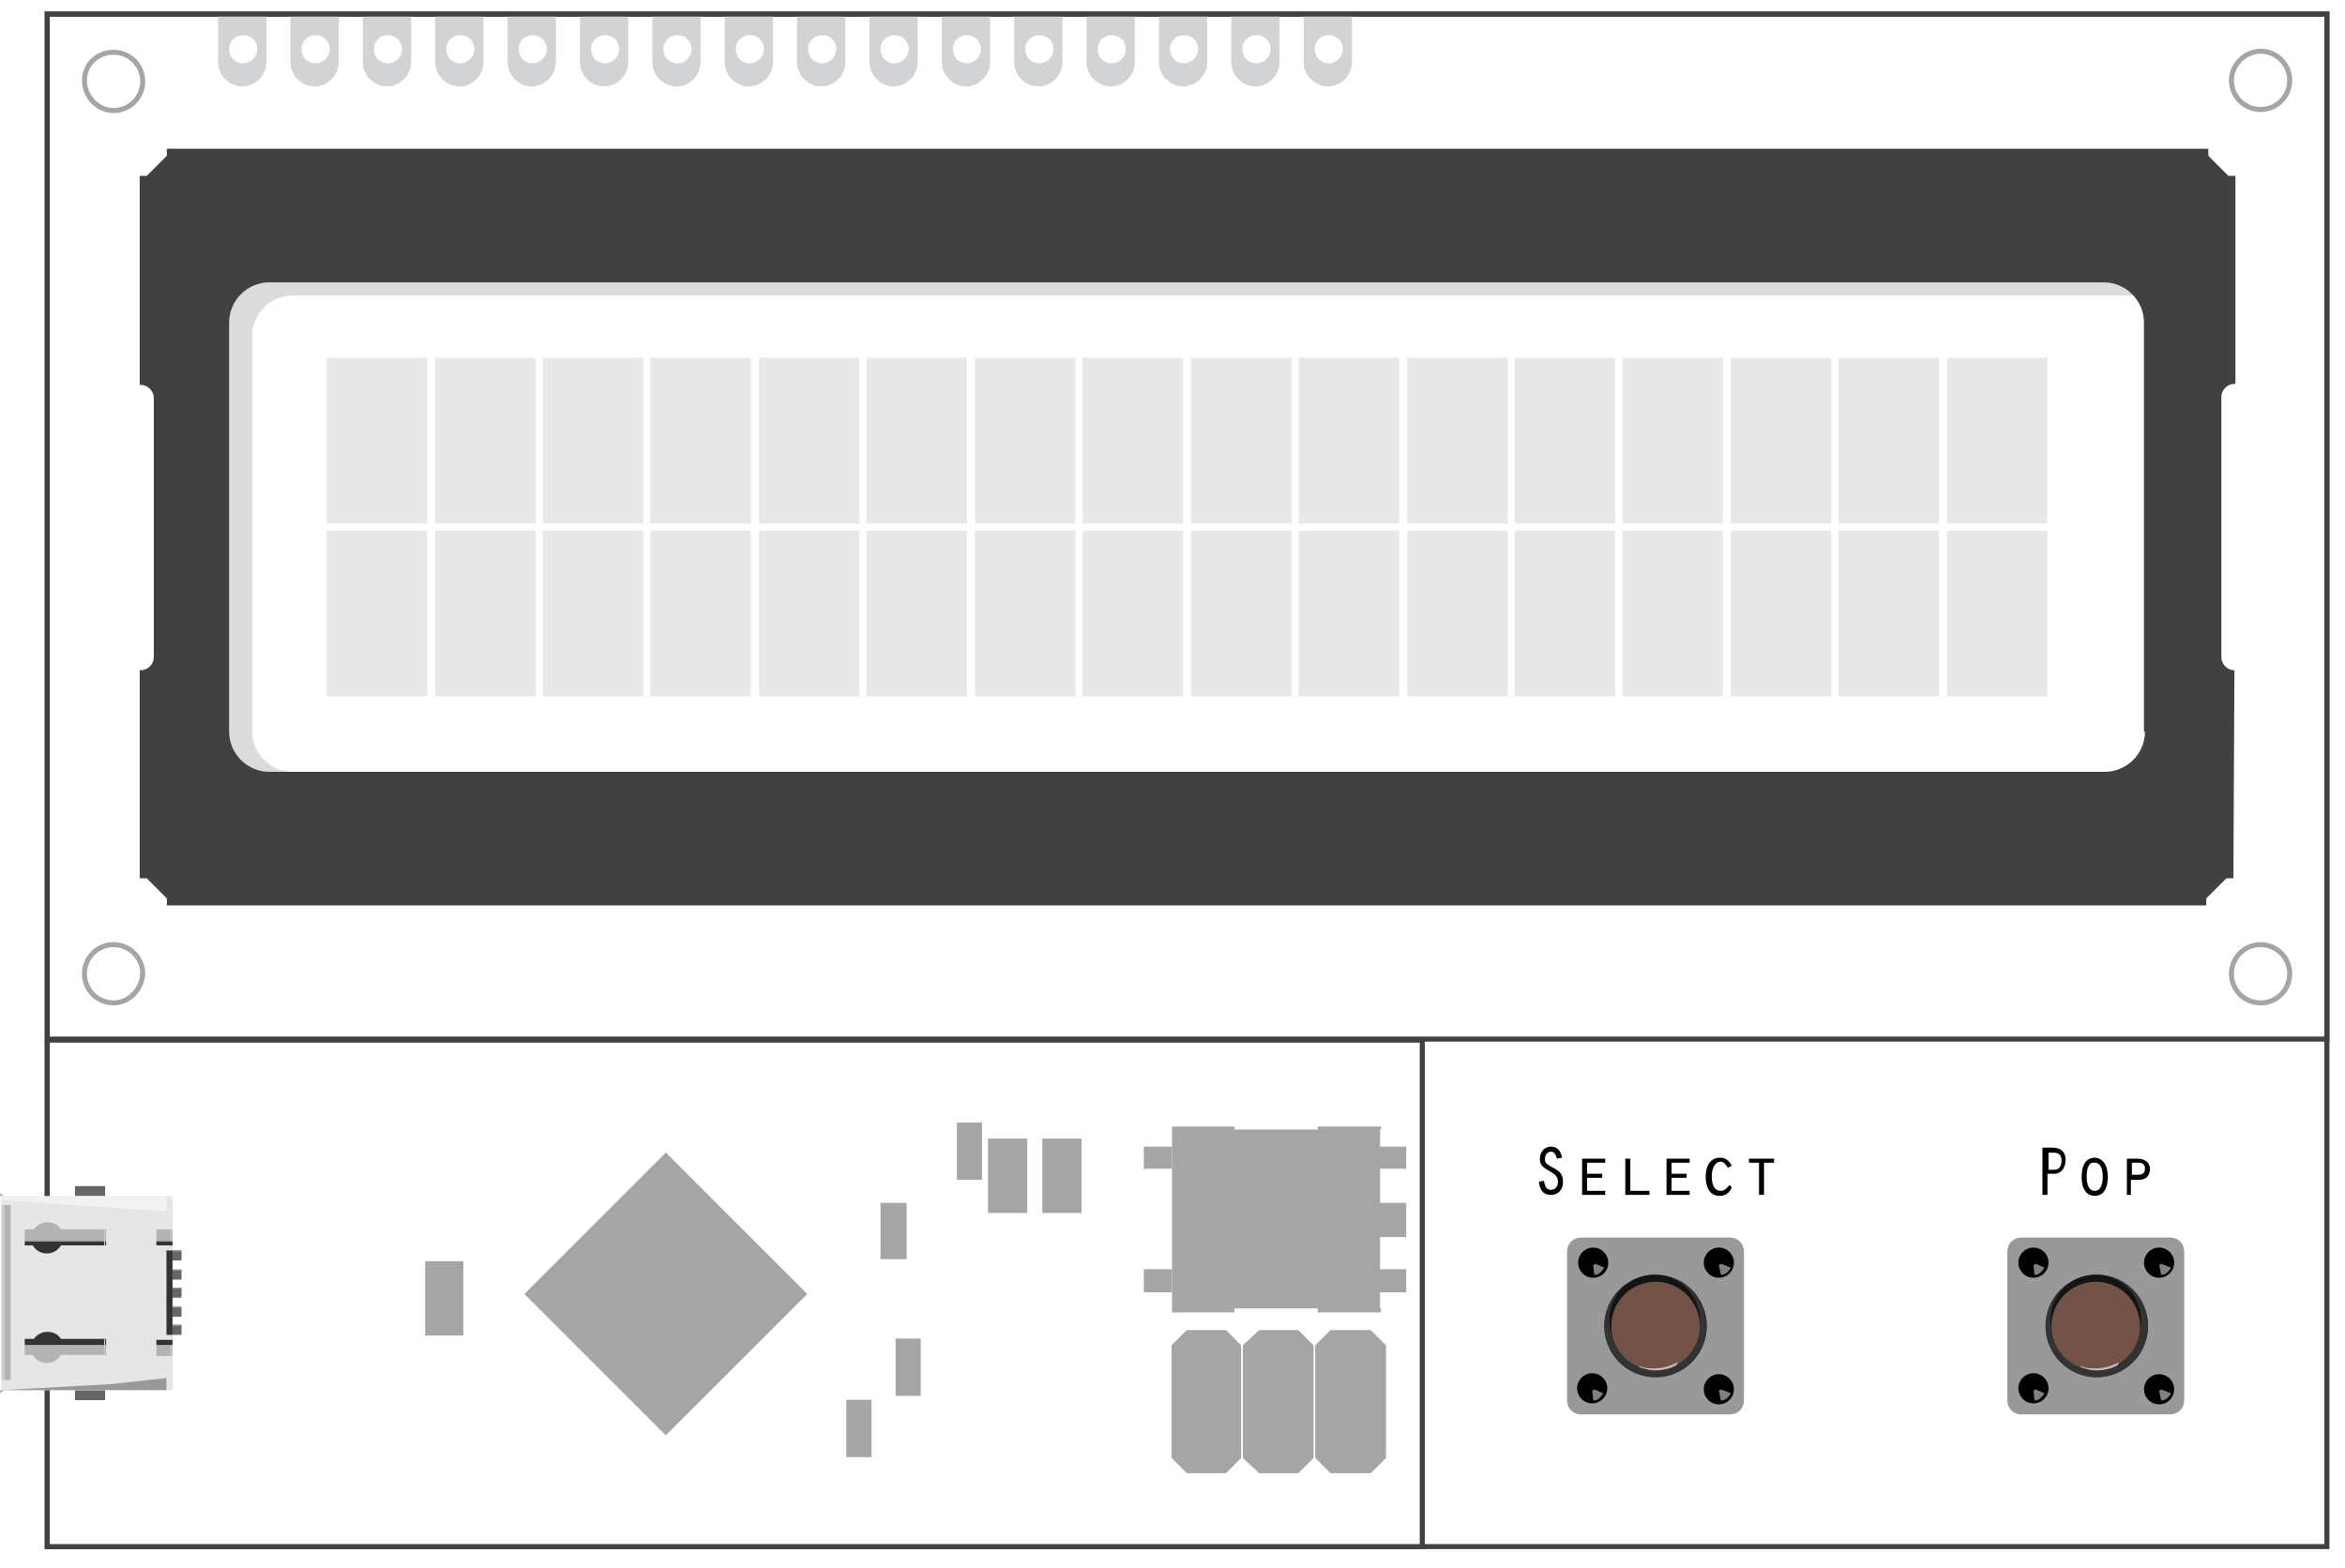 <?xml version="1.0" encoding="utf-8"?>
<!-- Generator: Adobe Illustrator 18.0.0, SVG Export Plug-In . SVG Version: 6.00 Build 0)  -->
<!DOCTYPE svg PUBLIC "-//W3C//DTD SVG 1.1//EN" "http://www.w3.org/Graphics/SVG/1.1/DTD/svg11.dtd">
<svg version="1.1" id="Layer_1" xmlns="http://www.w3.org/2000/svg" xmlns:xlink="http://www.w3.org/1999/xlink" x="0px" y="0px"
	 viewBox="0 0 233.3 156" enable-background="new 0 0 233.3 156" xml:space="preserve">
<rect x="4.7" y="1.4" fill="#FFFFFF" stroke="#414141" stroke-width="0.5" stroke-miterlimit="10" width="226.8" height="152.5"/>
<polyline fill="#FFFFFF" stroke="#414141" stroke-width="0.5" stroke-miterlimit="10" points="4.7,103.5 4.7,153.9 141.5,153.9 
	141.5,103.5 4.7,103.5 "/>
<g id="c0402" transform="matrix(1, 0, 0, 1, 19.313, 132.584)">
	<g>
		<g>
			<rect x="-12.9" y="-9.8" fill="#999999" width="2.6" height="5.7"/>
		</g>
		<g>
			<path fill="none" stroke="#FFFFFF" stroke-width="0.25" stroke-miterlimit="10" d="M-12.1-5.5"/>
		</g>
		<g>
			<path fill="#CBA580" d="M-12.5-5.4v-3.4c0-0.1,0.1-0.1,0.1-0.1h1.4c0.1,0,0.1,0.1,0.1,0.1v3.6c0,0.1-0.1,0.1-0.1,0.1h-0.3
				c0,0-0.1,0-0.1,0.1v0.2c0,0,0,0,0,0c0,0,0,0,0,0v-0.2c0-0.1,0.1-0.1,0.1-0.1h0.3c0,0,0.1,0,0.1-0.1v-3.6c0,0,0-0.1-0.1-0.1h-1.4
				c0,0-0.1,0-0.1,0.1L-12.5-5.4c0,0,0.1,0.1,0.1,0.1h1.3c0,0,0.1,0,0.1-0.1v-3.1c0,0,0-0.1-0.1-0.1h-1.2c0,0-0.1,0-0.1,0.1v2.9
				c0,0,0,0.1,0,0.1h1.1c0,0,0.1,0,0.1-0.1v-2.7c0,0,0-0.1-0.1-0.1h-0.9c0,0-0.1,0-0.1,0.1v2.5c0,0,0,0.1,0.1,0.1h0.8
				c0,0,0.1,0,0.1-0.1v-2.3c0,0,0-0.1-0.1-0.1h-0.8c0,0,0,0,0,0c0,0,0,0,0,0h0.8c0.1,0,0.1,0.1,0.1,0.1v2.3c0,0.1-0.1,0.1-0.1,0.1
				h-0.8c-0.1,0-0.1-0.1-0.1-0.1v-2.5c0-0.1,0.1-0.1,0.1-0.1h0.9c0.1,0,0.1,0.1,0.1,0.1v2.7c0,0.1-0.1,0.1-0.1,0.1h-1.1
				c0,0-0.1-0.1-0.1-0.1v-2.9c0-0.1,0.1-0.1,0.1-0.1h1.2c0.1,0,0.1,0.1,0.1,0.1v3.1c0,0.1-0.1,0.1-0.1,0.1h-1.3
				C-12.4-5.2-12.5-5.3-12.5-5.4z"/>
		</g>
		<g>
			<g>
				<g opacity="0.2">
					<rect x="-10.4" y="-9.8" fill="#FFFFFF" width="0" height="5.7"/>
				</g>
			</g>
			<g>
				<g>
					<path fill="#DCDCDC" d="M-10.5-9.2L-10.5-9.2l0.1-0.6h-2.6v0.6c0.2,0,0.5,0.1,0.7,0.1C-11.9-9.1-10.7-9.1-10.5-9.2z"/>
				</g>
				<g>
					<path fill="#DCDCDC" d="M-12.2-4.8c-0.2,0-0.5,0.1-0.7,0.1v0.6h2.6v-0.6h-0.1C-10.7-4.8-11.9-4.8-12.2-4.8z"/>
				</g>
				<g opacity="0.5">
					<rect x="-10.4" y="-9.8" fill="#FFFFFF" width="0" height="0.6"/>
				</g>
				<g opacity="0.5">
					<rect x="-10.4" y="-4.7" fill="#FFFFFF" width="0" height="0.6"/>
				</g>
				<g>
					<line fill="none" x1="-12.9" y1="-9.3" x2="-12.9" y2="-9.3"/>
				</g>
			</g>
		</g>
	</g>
</g>
<polygon fill="#A5A5A5" points="86.7,139.3 86.7,139.3 84.2,139.3 84.2,139.3 84.2,139.9 84.2,139.9 84.2,144.4 84.2,144.4 
	84.2,145 86.7,145 86.7,145 86.7,145 86.7,139.3 "/>
<polygon fill="#A5A5A5" points="89.1,133.2 89.1,133.2 89.1,133.8 89.1,138.3 89.1,138.3 89.1,138.9 89.1,138.9 89.1,138.9 
	91.6,138.9 91.6,138.9 91.6,138.3 91.6,133.8 91.6,133.2 91.6,133.2 "/>
<polygon fill="#A5A5A5" points="90.2,119.7 87.6,119.7 87.6,119.7 87.6,119.7 87.6,124.7 87.6,125.3 87.6,125.3 87.6,125.3 
	87.7,125.3 90.2,125.3 90.2,125.3 90.2,124.7 90.2,120.3 90.2,120.3 "/>
<polygon fill="#A5A5A5" points="97.7,112.3 97.7,111.7 95.2,111.7 95.2,111.7 95.2,111.7 95.2,112.3 95.2,112.3 95.2,116.8 
	95.2,116.8 95.2,117.4 95.2,117.4 97.7,117.4 97.7,117.4 97.7,116.8 97.7,116.8 97.7,112.3 "/>
<g id="con2_usb_micro_b_at_1_" transform="matrix(1, 0, 0, 1, 14.556, 123.449)">
	<g id="con2_usb_micro_b_at" transform="matrix(1, 0, 0, 1, 18.604, 120.082)">
		<g>
			<rect x="-16.3" y="-119.1" fill="#666666" width="1.2" height="1"/>
			<rect x="-16.2" y="-119.1" fill="#999999" width="1.1" height="0.1"/>
		</g>
		<g>
			<rect x="-16.3" y="-117.2" fill="#666666" width="1.2" height="1"/>
			<rect x="-16.2" y="-117.2" fill="#999999" width="1.1" height="0.1"/>
		</g>
		<g>
			<rect x="-16.3" y="-115.4" fill="#666666" width="1.2" height="1"/>
			<rect x="-16.2" y="-115.4" fill="#999999" width="1.1" height="0.1"/>
		</g>
		<g>
			<rect x="-16.3" y="-113.5" fill="#666666" width="1.2" height="1"/>
			<rect x="-16.2" y="-113.5" fill="#999999" width="1.1" height="0.1"/>
		</g>
		<g>
			<rect x="-16.3" y="-111.7" fill="#666666" width="1.2" height="1"/>
			<rect x="-16.2" y="-111.7" fill="#999999" width="1.1" height="0.1"/>
		</g>
		<g>
			<polygon fill="#B3B3B3" points="-33,-105.4 -33,-124.3 -16,-124.3 -16,-105.4 			"/>
			<rect x="-25.7" y="-105.2" fill="#666666" width="3" height="1"/>
			<rect x="-25.7" y="-125.5" fill="#666666" width="3" height="1"/>
			<rect x="-16.2" y="-124.3" fill="#CCCCCC" width="0.1" height="18.8"/>
			<rect x="-31.6" y="-120" fill="#333333" width="15.6" height="10.3"/>
			<polygon fill="#B3B3B3" points="-32.7,-124.5 -33.1,-124.5 -34.2,-125.1 -34.2,-125.5 			"/>
			<polygon fill="#CCCCCC" points="-33.1,-124.5 -33.1,-124.5 -33.7,-124.5 -34.2,-125.1 			"/>
			<polygon fill="#B3B3B3" points="-34.2,-104.2 -34.2,-104.6 -33.1,-105.2 -32.7,-105.2 			"/>
			<polygon fill="#CCCCCC" points="-34.2,-104.6 -33.7,-105.2 -33.1,-105.2 -33.1,-105.2 			"/>
			<g>
				<g>
					<rect x="-32.7" y="-110.9" fill="#F2F2F2" width="0.6" height="0.5"/>
				</g>
				<g>
					<rect x="-32.7" y="-113" fill="#F2F2F2" width="0.6" height="0.5"/>
				</g>
				<g>
					<rect x="-32.7" y="-115.1" fill="#F2F2F2" width="0.6" height="0.5"/>
				</g>
				<g>
					<rect x="-32.7" y="-117.2" fill="#F2F2F2" width="0.6" height="0.5"/>
				</g>
				<g>
					<rect x="-32.7" y="-119.3" fill="#F2F2F2" width="0.6" height="0.5"/>
				</g>
				<g>
					<rect x="-32.7" y="-119.3" fill="#808080" width="0.6" height="0.1"/>
				</g>
				<g>
					<rect x="-32.7" y="-117.2" fill="#808080" width="0.6" height="0.1"/>
				</g>
				<g>
					<rect x="-32.7" y="-115.1" fill="#808080" width="0.6" height="0.1"/>
				</g>
				<g>
					<rect x="-32.7" y="-113" fill="#808080" width="0.6" height="0.1"/>
				</g>
				<g>
					<rect x="-32.7" y="-110.9" fill="#808080" width="0.6" height="0.1"/>
				</g>
			</g>
			<path fill="#4D4D4D" d="M-32.9-119.8v0.5h0.4v0.5h-0.4v1.6h0.4v0.5h-0.4v1.6h0.4v0.5h-0.4v1.6h0.4v0.5h-0.4v1.6h0.4v0.5h-0.4v0.3
				v0.3c0,0.1,0.1,0.1,0.1,0.1h1.1c0.1,0,0.1-0.1,0.1-0.1v-10c0-0.1-0.1-0.1-0.1-0.1h-1.1C-32.8-120-32.9-120-32.9-119.8
				L-32.9-119.8z"/>
			<path fill="#CCCCCC" d="M-16.6-124.5l0.6,0.2v2.5c0,0-0.1-2.3-0.3-2.4c-0.2-0.1-0.3,0.1-0.3,0.1V-124.5z"/>
			<path fill="#CCCCCC" d="M-16.6-105.2l0.6-0.2v-2.5c0,0-0.1,2.3-0.3,2.4s-0.3-0.1-0.3-0.1V-105.2z"/>
			<path fill="#E6E6E6" d="M-16-108.6h-1.6v-1.6h1.6v-0.5h-0.6v-8.4h0.6v-0.5h-1.6v-1.6h1.6v-3.3h-17v19.3h17V-108.6z M-29.9-119.6
				h-0.8v-1.6h0.9c0.3-0.4,0.8-0.7,1.3-0.7c0.6,0,1.1,0.2,1.4,0.7l0,0h4.5v1.6h-4.5c-0.3,0.5-0.8,0.8-1.4,0.8
				C-29.1-118.8-29.6-119.1-29.9-119.6z M-29.9-108.7h-0.8v-1.6h0.9c0.3-0.4,0.8-0.7,1.3-0.7c0.6,0,1.1,0.2,1.4,0.7l0,0h4.5v1.6
				h-4.5c-0.3,0.5-0.8,0.8-1.4,0.8C-29.1-107.9-29.6-108.2-29.9-108.7z"/>
			<polygon fill="#F2F2F2" points="-33,-124.1 -33,-124.5 -16.6,-124.5 -16.6,-123 			"/>
			<polygon fill="#999999" points="-33,-105.2 -22.1,-105.8 -16.6,-106.4 -16.6,-105.2 			"/>
			<rect x="-22.8" y="-121.2" fill="#CCCCCC" width="0.1" height="1.6"/>
			<rect x="-22.8" y="-110.3" fill="#CCCCCC" width="0.1" height="1.6"/>
			<rect x="-32.8" y="-123.6" fill="#B3B3B3" width="0.7" height="17.4"/>
			<rect x="-33" y="-123.6" fill="#CCCCCC" width="0.3" height="17.4"/>
		</g>
	</g>
</g>
<g id="_x32_x03" transform="matrix(1, 0, 0, 1, 25.378, 7.195)">
	<g transform="matrix(0, 1, -1, 0, 17.793, -3.52)">
		<g>
			<polygon fill="#A5A5A5" points="141.4,-94.7 137.5,-94.7 134.1,-94.7 130.2,-94.7 128.7,-93.2 128.7,-89.2 130.2,-87.7 
				134.1,-87.7 137.5,-87.7 141.4,-87.7 142.9,-89.2 142.9,-93.2 			"/>
			<polygon fill="#A5A5A5" points="141.4,-87.5 137.5,-87.5 134.1,-87.5 130.2,-87.5 128.7,-86 128.7,-82.1 130.2,-80.5 
				134.1,-80.5 137.5,-80.5 141.4,-80.5 142.9,-82.1 142.9,-86 			"/>
			<polygon fill="#A5A5A5" points="141.4,-80.3 137.5,-80.3 134.1,-80.3 130.2,-80.3 128.7,-78.8 128.7,-74.9 130.2,-73.4 
				134.1,-73.4 137.5,-73.4 141.4,-73.4 142.9,-74.9 142.9,-78.8 			"/>
			<polygon fill="#A5A5A5" points="141.4,-94.7 137.5,-94.7 134.1,-94.7 130.2,-94.7 128.7,-93.2 128.7,-89.2 130.2,-87.7 
				134.1,-87.7 137.5,-87.7 141.4,-87.7 142.9,-89.2 142.9,-93.2 			"/>
			<polygon fill="#A5A5A5" points="141.4,-87.5 137.5,-87.5 134.1,-87.5 130.2,-87.5 128.7,-86 128.7,-82.1 130.2,-80.5 
				134.1,-80.5 137.5,-80.5 141.4,-80.5 142.9,-82.1 142.9,-86 			"/>
			<polygon fill="#A5A5A5" points="141.4,-80.3 137.5,-80.3 134.1,-80.3 130.2,-80.3 128.7,-78.8 128.7,-74.9 130.2,-73.4 
				134.1,-73.4 137.5,-73.4 141.4,-73.4 142.9,-74.9 142.9,-78.8 			"/>
		</g>
	</g>
</g>
<polygon fill="#A5A5A5" enable-background="new    " points="46.1,126.5 46.1,125.5 42.4,125.5 42.3,125.5 42.3,125.5 42.3,125.5 
	42.3,132 42.3,132 42.3,132.8 42.3,132.9 42.3,132.9 42.3,132.9 42.3,132.9 42.4,132.9 46.1,132.9 46.1,132.9 46.1,132.9 
	46.1,131.8 46.1,131.8 46.1,126.5 "/>
<polygon fill="#A5A5A5" enable-background="new    " points="107.6,114.2 107.6,113.4 107.6,113.3 107.6,113.3 107.5,113.3 
	103.7,113.3 103.7,113.3 103.7,113.3 103.7,113.3 103.7,114.4 103.7,114.4 103.7,115 103.7,115 103.7,119.2 103.7,119.2 
	103.7,119.7 103.7,119.7 103.7,120.7 107.5,120.7 107.6,120.7 107.6,120.7 107.6,119.9 107.6,119.9 107.6,115.9 107.6,115.9 
	107.6,115.7 107.6,114.2 "/>
<polygon fill="#A5A5A5" enable-background="new    " points="102.2,114.2 102.2,113.4 102.2,113.3 102.2,113.3 102.2,113.3 
	98.3,113.3 98.3,113.3 98.3,113.3 98.3,114.4 98.3,114.4 98.3,115 98.3,115 98.3,119.2 98.3,119.2 98.3,119.7 98.3,119.7 
	98.3,120.7 102.1,120.7 102.2,120.7 102.2,120.7 102.2,120.7 102.2,120.7 102.2,120.7 102.2,119.9 102.2,119.9 102.2,115.9 
	102.2,115.9 102.2,115.9 102.2,114.2 "/>
<g>
	<polygon fill="#A5A5A5" enable-background="new    " points="139.6,116.3 139.9,116.3 139.9,116.3 139.9,114.1 139.9,114.1 
		139.6,114.1 137.3,114.1 137.3,112.4 137.4,112.4 137.4,112.1 137.3,112.1 131.1,112.1 131.1,112.1 131.1,112.4 122.8,112.4 
		122.8,112.1 122.8,112.1 122.8,112.1 116.6,112.1 116.6,114.7 116.6,128 116.6,130.6 122.8,130.6 122.8,130.6 122.8,130.6 
		122.8,130.2 131.1,130.2 131.1,130.6 137.3,130.6 137.3,130.6 137.4,130.6 137.4,130.2 137.3,130.2 137.3,128.6 139.6,128.6 
		139.9,128.6 139.9,128.6 139.9,126.3 139.9,126.3 139.6,126.3 137.3,126.3 137.3,123.1 139.6,123.1 139.9,123.1 139.9,123.1 
		139.9,119.7 139.9,119.7 139.6,119.7 137.3,119.7 137.3,116.3 	"/>
	<polygon fill="#A5A5A5" enable-background="new    " points="116.6,114.1 116.2,114.1 116.2,114.1 113.8,114.1 113.8,114.1 
		113.8,114.1 113.8,116.4 113.9,116.4 113.9,116.3 116.6,116.3 116.6,114.1 116.6,114.1 	"/>
	<polygon fill="#A5A5A5" enable-background="new    " points="116.6,126.3 116.2,126.3 116.2,126.3 113.8,126.3 113.8,126.4 
		113.8,126.4 113.8,128.6 113.9,128.6 113.9,128.6 116.6,128.6 116.6,126.3 116.6,126.3 	"/>
</g>
<rect x="56.3" y="118.8" transform="matrix(-0.707 0.707 -0.707 -0.707 204.107 172.951)" fill="#A5A5A5" width="19.9" height="19.9"/>
<g id="breadboard">
	<path fill="#FFFFFF" stroke="#A5A5A5" stroke-width="0.5" stroke-miterlimit="10" d="M11.3,5.2c1.6,0,2.9,1.3,2.9,2.9
		s-1.3,2.9-2.9,2.9S8.4,9.6,8.4,8S9.7,5.2,11.3,5.2z M11.3,99.8c-1.6,0-2.9-1.3-2.9-2.9S9.7,94,11.3,94s2.9,1.3,2.9,2.9
		C14.1,98.5,12.8,99.8,11.3,99.8z M224.9,5.1c1.6,0,2.9,1.3,2.9,2.9s-1.3,2.9-2.9,2.9s-2.9-1.3-2.9-2.9S223.4,5.1,224.9,5.1z
		 M224.9,99.8c-1.6,0-2.9-1.3-2.9-2.9c0-1.6,1.3-2.9,2.9-2.9s2.9,1.3,2.9,2.9C227.8,98.5,226.5,99.8,224.9,99.8z"/>
	<path fill="#414141" d="M222.3,66.7c-0.7,0-1.3-0.6-1.3-1.3V39.5c0-0.7,0.6-1.3,1.3-1.3h0.1v-20v-0.7h-0.7l-2-2v-0.7h-0.7H17.3
		h-0.7v0.7l-2,2h-0.7v0.7v20.1h0.1c0.7,0,1.3,0.6,1.3,1.3v25.8c0,0.7-0.6,1.3-1.3,1.3h-0.1v20v0.7h0.7l2,2v0.7h0.7h201.5h0.7v-0.7
		l2-2h0.7v-0.7L222.3,66.7L222.3,66.7z"/>
	<g>
		<path fill="#FFFFFF" d="M213.4,72.8c0,2.2-1.8,4-4,4H26.8c-2.2,0-4-1.8-4-4V32.1c0-2.2,1.8-4,4-4h182.5c2.2,0,4,1.8,4,4V72.8z"/>
		<g opacity="0.2">
			<path fill="#4C4C4C" d="M213.4,32.1v40.8c0,0,0,0,0,0L213.4,32.1C213.4,32.1,213.4,32.1,213.4,32.1z M26.8,28.1c-2.2,0-4,1.8-4,4
				v40.7c0,2.2,1.8,4,4,4h2.3c-2.2,0-4-1.8-4-4V33.4c0-2.2,1.8-4,4-4h183.2c-0.7-0.8-1.8-1.3-3-1.3H26.8z"/>
		</g>
	</g>
	<g>
		<path fill="#D1D3D4" d="M21.7,1.4v4.8c0,1.3,1.1,2.4,2.4,2.4c1.3,0,2.4-1.1,2.4-2.4V1.4H21.7z M24.2,6.3c-0.8,0-1.4-0.6-1.4-1.4
			s0.6-1.4,1.4-1.4s1.4,0.6,1.4,1.4S24.9,6.3,24.2,6.3z"/>
	</g>
	<g>
		<path fill="#D1D3D4" d="M28.9,1.4v4.8c0,1.3,1.1,2.4,2.4,2.4c1.3,0,2.4-1.1,2.4-2.4V1.4H28.9z M31.4,6.3c-0.8,0-1.4-0.6-1.4-1.4
			s0.6-1.4,1.4-1.4c0.8,0,1.4,0.6,1.4,1.4S32.1,6.3,31.4,6.3z"/>
	</g>
	<g>
		<path fill="#D1D3D4" d="M36.1,1.4v4.8c0,1.3,1.1,2.4,2.4,2.4c1.3,0,2.4-1.1,2.4-2.4V1.4H36.1z M38.6,6.3c-0.8,0-1.4-0.6-1.4-1.4
			s0.6-1.4,1.4-1.4s1.4,0.6,1.4,1.4S39.3,6.3,38.6,6.3z"/>
	</g>
	<g>
		<path fill="#D1D3D4" d="M43.3,1.4v4.8c0,1.3,1.1,2.4,2.4,2.4c1.3,0,2.4-1.1,2.4-2.4V1.4H43.3z M45.8,6.3c-0.8,0-1.4-0.6-1.4-1.4
			s0.6-1.4,1.4-1.4s1.4,0.6,1.4,1.4S46.5,6.3,45.8,6.3z"/>
	</g>
	<g>
		<path fill="#D1D3D4" d="M50.5,1.4v4.8c0,1.3,1.1,2.4,2.4,2.4c1.3,0,2.4-1.1,2.4-2.4V1.4H50.5z M53,6.3c-0.8,0-1.4-0.6-1.4-1.4
			s0.6-1.4,1.4-1.4s1.4,0.6,1.4,1.4S53.7,6.3,53,6.3z"/>
	</g>
	<g>
		<path fill="#D1D3D4" d="M57.7,1.4v4.8c0,1.3,1.1,2.4,2.4,2.4c1.3,0,2.4-1.1,2.4-2.4V1.4H57.7z M60.2,6.3c-0.8,0-1.4-0.6-1.4-1.4
			s0.6-1.4,1.4-1.4s1.4,0.6,1.4,1.4S60.9,6.3,60.2,6.3z"/>
	</g>
	<g>
		<path fill="#D1D3D4" d="M64.9,1.4v4.8c0,1.3,1.1,2.4,2.4,2.4c1.3,0,2.4-1.1,2.4-2.4V1.4H64.9z M67.4,6.3c-0.8,0-1.4-0.6-1.4-1.4
			s0.6-1.4,1.4-1.4c0.8,0,1.4,0.6,1.4,1.4S68.1,6.3,67.4,6.3z"/>
	</g>
	<g>
		<path fill="#D1D3D4" d="M72.1,1.4v4.8c0,1.3,1.1,2.4,2.4,2.4c1.3,0,2.4-1.1,2.4-2.4V1.4H72.1z M74.6,6.3c-0.8,0-1.4-0.6-1.4-1.4
			s0.6-1.4,1.4-1.4s1.4,0.6,1.4,1.4S75.3,6.3,74.6,6.3z"/>
	</g>
	<g>
		<path fill="#D1D3D4" d="M79.3,1.4v4.8c0,1.3,1.1,2.4,2.4,2.4c1.3,0,2.4-1.1,2.4-2.4V1.4H79.3z M81.8,6.3c-0.8,0-1.4-0.6-1.4-1.4
			s0.6-1.4,1.4-1.4s1.4,0.6,1.4,1.4S82.5,6.3,81.8,6.3z"/>
	</g>
	<g>
		<path fill="#D1D3D4" d="M86.5,1.4v4.8c0,1.3,1.1,2.4,2.4,2.4c1.3,0,2.4-1.1,2.4-2.4V1.4H86.5z M89,6.3c-0.8,0-1.4-0.6-1.4-1.4
			s0.6-1.4,1.4-1.4s1.4,0.6,1.4,1.4S89.7,6.3,89,6.3z"/>
	</g>
	<g>
		<path fill="#D1D3D4" d="M93.7,1.4v4.8c0,1.3,1.1,2.4,2.4,2.4c1.3,0,2.4-1.1,2.4-2.4V1.4H93.7z M96.2,6.3c-0.8,0-1.4-0.6-1.4-1.4
			s0.6-1.4,1.4-1.4s1.4,0.6,1.4,1.4S96.9,6.3,96.2,6.3z"/>
	</g>
	<g>
		<path fill="#D1D3D4" d="M100.9,1.4v4.8c0,1.3,1.1,2.4,2.4,2.4c1.3,0,2.4-1.1,2.4-2.4V1.4H100.9z M103.4,6.3
			c-0.8,0-1.4-0.6-1.4-1.4s0.6-1.4,1.4-1.4s1.4,0.6,1.4,1.4S104.1,6.3,103.4,6.3z"/>
	</g>
	<g>
		<path fill="#D1D3D4" d="M108.1,1.4v4.8c0,1.3,1.1,2.4,2.4,2.4c1.3,0,2.4-1.1,2.4-2.4V1.4H108.1z M110.6,6.3
			c-0.8,0-1.4-0.6-1.4-1.4s0.6-1.4,1.4-1.4s1.4,0.6,1.4,1.4S111.3,6.3,110.6,6.3z"/>
	</g>
	<g>
		<path fill="#D1D3D4" d="M115.3,1.4v4.8c0,1.3,1.1,2.4,2.4,2.4c1.3,0,2.4-1.1,2.4-2.4V1.4H115.3z M117.8,6.3
			c-0.8,0-1.4-0.6-1.4-1.4s0.6-1.4,1.4-1.4s1.4,0.6,1.4,1.4S118.5,6.3,117.8,6.3z"/>
	</g>
	<g>
		<path fill="#D1D3D4" d="M122.5,1.4v4.8c0,1.3,1.1,2.4,2.4,2.4c1.3,0,2.4-1.1,2.4-2.4V1.4H122.5z M125,6.3c-0.8,0-1.4-0.6-1.4-1.4
			s0.6-1.4,1.4-1.4s1.4,0.6,1.4,1.4S125.7,6.3,125,6.3z"/>
	</g>
	<g>
		<path fill="#D1D3D4" d="M129.7,1.4v4.8c0,1.3,1.1,2.4,2.4,2.4c1.3,0,2.4-1.1,2.4-2.4V1.4H129.7z M132.2,6.3
			c-0.8,0-1.4-0.6-1.4-1.4s0.6-1.4,1.4-1.4c0.8,0,1.4,0.6,1.4,1.4S132.9,6.3,132.2,6.3z"/>
	</g>
	<g>
		<rect x="32.5" y="52.8" fill="#1A1A1A" fill-opacity="0.1" width="10" height="16.5"/>
		<rect x="43.3" y="52.8" fill="#1A1A1A" fill-opacity="0.1" width="10" height="16.5"/>
		<rect x="54" y="52.8" fill="#1A1A1A" fill-opacity="0.1" width="10" height="16.5"/>
		<rect x="64.7" y="52.8" fill="#1A1A1A" fill-opacity="0.1" width="10" height="16.5"/>
		<rect x="75.5" y="52.8" fill="#1A1A1A" fill-opacity="0.1" width="10" height="16.5"/>
		<rect x="86.2" y="52.8" fill="#1A1A1A" fill-opacity="0.1" width="10" height="16.5"/>
		<rect x="97" y="52.8" fill="#1A1A1A" fill-opacity="0.1" width="10" height="16.5"/>
		<rect x="107.7" y="52.8" fill="#1A1A1A" fill-opacity="0.1" width="10" height="16.5"/>
		<rect x="118.5" y="52.8" fill="#1A1A1A" fill-opacity="0.1" width="10" height="16.5"/>
		<rect x="129.2" y="52.8" fill="#1A1A1A" fill-opacity="0.1" width="10" height="16.5"/>
		<rect x="140" y="52.8" fill="#1A1A1A" fill-opacity="0.1" width="10" height="16.5"/>
		<rect x="150.7" y="52.8" fill="#1A1A1A" fill-opacity="0.1" width="10" height="16.5"/>
		<rect x="161.4" y="52.8" fill="#1A1A1A" fill-opacity="0.1" width="10" height="16.5"/>
		<rect x="172.2" y="52.8" fill="#1A1A1A" fill-opacity="0.1" width="10" height="16.5"/>
		<rect x="182.9" y="52.8" fill="#1A1A1A" fill-opacity="0.1" width="10" height="16.5"/>
		<rect x="193.7" y="52.8" fill="#1A1A1A" fill-opacity="0.1" width="10" height="16.5"/>
		<rect x="32.5" y="35.6" fill="#1A1A1A" fill-opacity="0.1" width="10" height="16.5"/>
		<rect x="43.3" y="35.6" fill="#1A1A1A" fill-opacity="0.1" width="10" height="16.5"/>
		<rect x="54" y="35.6" fill="#1A1A1A" fill-opacity="0.1" width="10" height="16.5"/>
		<rect x="64.7" y="35.6" fill="#1A1A1A" fill-opacity="0.1" width="10" height="16.5"/>
		<rect x="75.5" y="35.6" fill="#1A1A1A" fill-opacity="0.1" width="10" height="16.5"/>
		<rect x="86.2" y="35.6" fill="#1A1A1A" fill-opacity="0.1" width="10" height="16.5"/>
		<rect x="97" y="35.6" fill="#1A1A1A" fill-opacity="0.1" width="10" height="16.5"/>
		<rect x="107.7" y="35.6" fill="#1A1A1A" fill-opacity="0.1" width="10" height="16.5"/>
		<rect x="118.5" y="35.6" fill="#1A1A1A" fill-opacity="0.1" width="10" height="16.5"/>
		<rect x="129.2" y="35.6" fill="#1A1A1A" fill-opacity="0.1" width="10" height="16.5"/>
		<rect x="140" y="35.6" fill="#1A1A1A" fill-opacity="0.1" width="10" height="16.5"/>
		<rect x="150.7" y="35.6" fill="#1A1A1A" fill-opacity="0.1" width="10" height="16.5"/>
		<rect x="161.4" y="35.6" fill="#1A1A1A" fill-opacity="0.1" width="10" height="16.5"/>
		<rect x="172.2" y="35.6" fill="#1A1A1A" fill-opacity="0.1" width="10" height="16.5"/>
		<rect x="182.9" y="35.6" fill="#1A1A1A" fill-opacity="0.1" width="10" height="16.5"/>
		<rect x="193.7" y="35.6" fill="#1A1A1A" fill-opacity="0.1" width="10" height="16.5"/>
	</g>
	<rect x="4.7" y="1.4" fill="none" stroke="#414141" stroke-width="0.5" stroke-miterlimit="10" width="226.8" height="102"/>
</g>
<g id="b3f-10xx" transform="matrix(1, 0, 0, 1, 99.163, 140.039)">
	<g transform="matrix(-1, 0, 0, -1, 17.641, 23.608)">
		<g>
			<path fill="#999999" d="M-39.1,39.1c0,0.8-0.6,1.4-1.4,1.4h-14.8c-0.8,0-1.4-0.6-1.4-1.4V24.3c0-0.8,0.6-1.4,1.4-1.4h14.8
				c0.8,0,1.4,0.6,1.4,1.4L-39.1,39.1L-39.1,39.1z"/>
			<circle cx="-54.2" cy="25.4" r="1.5"/>
			<circle cx="-41.6" cy="25.5" r="1.5"/>
			<circle cx="-41.7" cy="38" r="1.5"/>
			<circle cx="-54.2" cy="38" r="1.5"/>
			<circle fill="#3F3F3F" cx="-47.9" cy="31.7" r="5.1"/>
			
				<linearGradient id="SVGID_1_" gradientUnits="userSpaceOnUse" x1="459.46" y1="2092.165" x2="473.761" y2="2092.165" gradientTransform="matrix(-0.72 0 0 0.72 277.505 -1473.63)">
				<stop  offset="0" style="stop-color:#333333"/>
				<stop  offset="1" style="stop-color:#3C3C3C"/>
			</linearGradient>
			<circle fill="url(#SVGID_1_)" cx="-47.9" cy="31.7" r="5.1"/>
			<circle opacity="0.6" enable-background="new    " cx="-47.8" cy="32.3" r="4.5"/>
			<circle fill="#735348" cx="-47.9" cy="31.7" r="4.4"/>
			<path opacity="0.5" fill="#FFFFFF" enable-background="new    " d="M-54.4,25.4c0-0.1,0.1-0.1,0.2-0.1l-0.2-1c-0.1,0-0.1,0-0.2,0
				v0c-0.4,0.1-0.6,0.4-0.8,0.7L-54.4,25.4z"/>
			<path opacity="0.5" fill="#FFFFFF" enable-background="new    " d="M-41.8,25.4c0-0.1,0.1-0.1,0.2-0.1l-0.1-1c-0.1,0-0.1,0-0.2,0
				l0,0c-0.4,0.1-0.6,0.4-0.8,0.7L-41.8,25.4z"/>
			<path opacity="0.5" fill="#FFFFFF" enable-background="new    " d="M-41.9,37.9c0-0.1,0.1-0.1,0.2-0.1l-0.1-1c-0.1,0-0.1,0-0.2,0
				l0,0c-0.4,0.1-0.6,0.4-0.8,0.7L-41.9,37.9z"/>
			<path opacity="0.5" fill="#FFFFFF" enable-background="new    " d="M-54.4,37.9c0-0.1,0.1-0.1,0.2-0.1l-0.2-1c-0.1,0-0.1,0-0.2,0
				l0,0c-0.4,0.1-0.6,0.4-0.8,0.7L-54.4,37.9z"/>
			<path opacity="0.6" fill="#FFFFFF" enable-background="new    " d="M-46.3,27.6c-0.3-0.1-0.7-0.2-1.1-0.3
				c-0.9-0.1-1.9,0.1-2.6,0.5l-0.1,0.3c0.9-0.5,1.9-0.7,2.9-0.6c0.3,0,0.6,0.1,0.9,0.2L-46.3,27.6z"/>
		</g>
	</g>
</g>
<g id="b3f-10xx_1_" transform="matrix(1, 0, 0, 1, 99.163, 140.039)">
	<g transform="matrix(-1, 0, 0, -1, 17.641, 23.608)">
		<g>
			<path fill="#999999" d="M-82.9,39.1c0,0.8-0.6,1.4-1.4,1.4h-14.8c-0.8,0-1.4-0.6-1.4-1.4V24.3c0-0.8,0.6-1.4,1.4-1.4h14.8
				c0.8,0,1.4,0.6,1.4,1.4L-82.9,39.1L-82.9,39.1z"/>
			<circle cx="-98" cy="25.4" r="1.5"/>
			<circle cx="-85.5" cy="25.5" r="1.5"/>
			<circle cx="-85.5" cy="38" r="1.5"/>
			<circle cx="-98" cy="38" r="1.5"/>
			<circle fill="#3F3F3F" cx="-91.8" cy="31.7" r="5.1"/>
			
				<linearGradient id="SVGID_2_" gradientUnits="userSpaceOnUse" x1="520.362" y1="2092.165" x2="534.664" y2="2092.165" gradientTransform="matrix(-0.72 0 0 0.72 277.505 -1473.63)">
				<stop  offset="0" style="stop-color:#333333"/>
				<stop  offset="1" style="stop-color:#3C3C3C"/>
			</linearGradient>
			<circle fill="url(#SVGID_2_)" cx="-91.8" cy="31.7" r="5.1"/>
			<circle opacity="0.6" enable-background="new    " cx="-91.7" cy="32.3" r="4.5"/>
			<circle fill="#735348" cx="-91.7" cy="31.7" r="4.4"/>
			<path opacity="0.5" fill="#FFFFFF" enable-background="new    " d="M-98.2,25.4c0-0.1,0.1-0.1,0.2-0.1l-0.2-1c-0.1,0-0.1,0-0.2,0
				v0c-0.4,0.1-0.6,0.4-0.8,0.7L-98.2,25.4z"/>
			<path opacity="0.5" fill="#FFFFFF" enable-background="new    " d="M-85.7,25.4c0-0.1,0.1-0.1,0.2-0.1l-0.1-1c-0.1,0-0.1,0-0.2,0
				l0,0c-0.4,0.1-0.6,0.4-0.8,0.7L-85.7,25.4z"/>
			<path opacity="0.5" fill="#FFFFFF" enable-background="new    " d="M-85.7,37.9c0-0.1,0.1-0.1,0.2-0.1l-0.1-1c-0.1,0-0.1,0-0.2,0
				l0,0c-0.4,0.1-0.6,0.4-0.8,0.7L-85.7,37.9z"/>
			<path opacity="0.5" fill="#FFFFFF" enable-background="new    " d="M-98.2,37.9c0-0.1,0.1-0.1,0.2-0.1l-0.2-1c-0.1,0-0.1,0-0.2,0
				l0,0c-0.4,0.1-0.6,0.4-0.8,0.7L-98.2,37.9z"/>
			<path opacity="0.6" fill="#FFFFFF" enable-background="new    " d="M-90.2,27.6c-0.3-0.1-0.7-0.2-1.1-0.3
				c-0.9-0.1-1.9,0.1-2.6,0.5l-0.1,0.3c0.9-0.5,1.9-0.7,2.9-0.6c0.3,0,0.6,0.1,0.9,0.2L-90.2,27.6z"/>
		</g>
	</g>
</g>
<g>
	<path d="M154.9,115.3c-0.1-0.3-0.2-0.7-0.6-0.7c-0.4,0-0.6,0.4-0.6,0.7c0,0.4,0.1,0.5,0.8,0.9c0.6,0.3,1,0.6,1,1.4
		c0,0.7-0.4,1.3-1.2,1.3c-0.8,0-1.1-0.5-1.2-1.3l0.5-0.1c0.1,0.5,0.2,0.9,0.7,0.9c0.4,0,0.7-0.3,0.7-0.8c0-0.6-0.4-0.8-0.9-1.1
		c-0.5-0.3-0.9-0.5-0.9-1.2c0-0.6,0.4-1.2,1.1-1.2c0.7,0,1,0.5,1.1,1.1L154.9,115.3z"/>
	<path d="M157.4,115.3h2.3v0.4h-1.8v1.1h1.5v0.4h-1.5v1.3h1.8v0.4h-2.3V115.3z"/>
	<path d="M161.7,115.3h0.5v3.2h1.9v0.4h-2.4V115.3z"/>
	<path d="M165.8,115.3h2.3v0.4h-1.8v1.1h1.5v0.4h-1.5v1.3h1.8v0.4h-2.3V115.3z"/>
	<path d="M172.3,118.2c-0.3,0.5-0.6,0.8-1.2,0.8c-1.1,0-1.4-1-1.4-1.9c0-1.5,0.8-1.9,1.4-1.9c0.6,0,0.9,0.3,1.2,0.8l-0.4,0.2
		c-0.2-0.3-0.4-0.6-0.7-0.6c-0.7,0-0.9,0.9-0.9,1.4c0,0.6,0.1,1.5,0.9,1.5c0.4,0,0.6-0.3,0.9-0.6L172.3,118.2z"/>
	<path d="M175,115.7h-1v-0.4h2.5v0.4h-1v3.2H175V115.7z"/>
</g>
<g>
	<path d="M203.7,118.9h-0.5v-4.7h1c0.8,0,1.3,0.4,1.3,1.2c0,0.9-0.5,1.4-1.1,1.4h-0.7V118.9z M203.7,116.4l0.7,0
		c0.4,0,0.7-0.3,0.7-0.9c0-0.6-0.3-0.8-0.8-0.8h-0.5V116.4z"/>
	<path d="M209.7,117.1c0,0.3,0,1.9-1.3,1.9c-0.6,0-1.3-0.4-1.3-1.9c0-1.5,0.7-1.9,1.3-1.9C208.9,115.2,209.7,115.6,209.7,117.1z
		 M207.6,117.1c0,0.5,0.1,1.4,0.8,1.4c0.7,0,0.8-0.9,0.8-1.4c0-0.5-0.1-1.4-0.8-1.4C207.7,115.6,207.6,116.5,207.6,117.1z"/>
	<path d="M212.1,118.9h-0.5v-3.6h1.1c0.8,0,1.2,0.5,1.2,1c0,0.8-0.5,1.1-1.1,1.1h-0.8V118.9z M212.7,116.9c0.5,0,0.7-0.2,0.7-0.6
		c0-0.5-0.3-0.6-0.7-0.6h-0.6v1.2H212.7z"/>
</g>
</svg>
